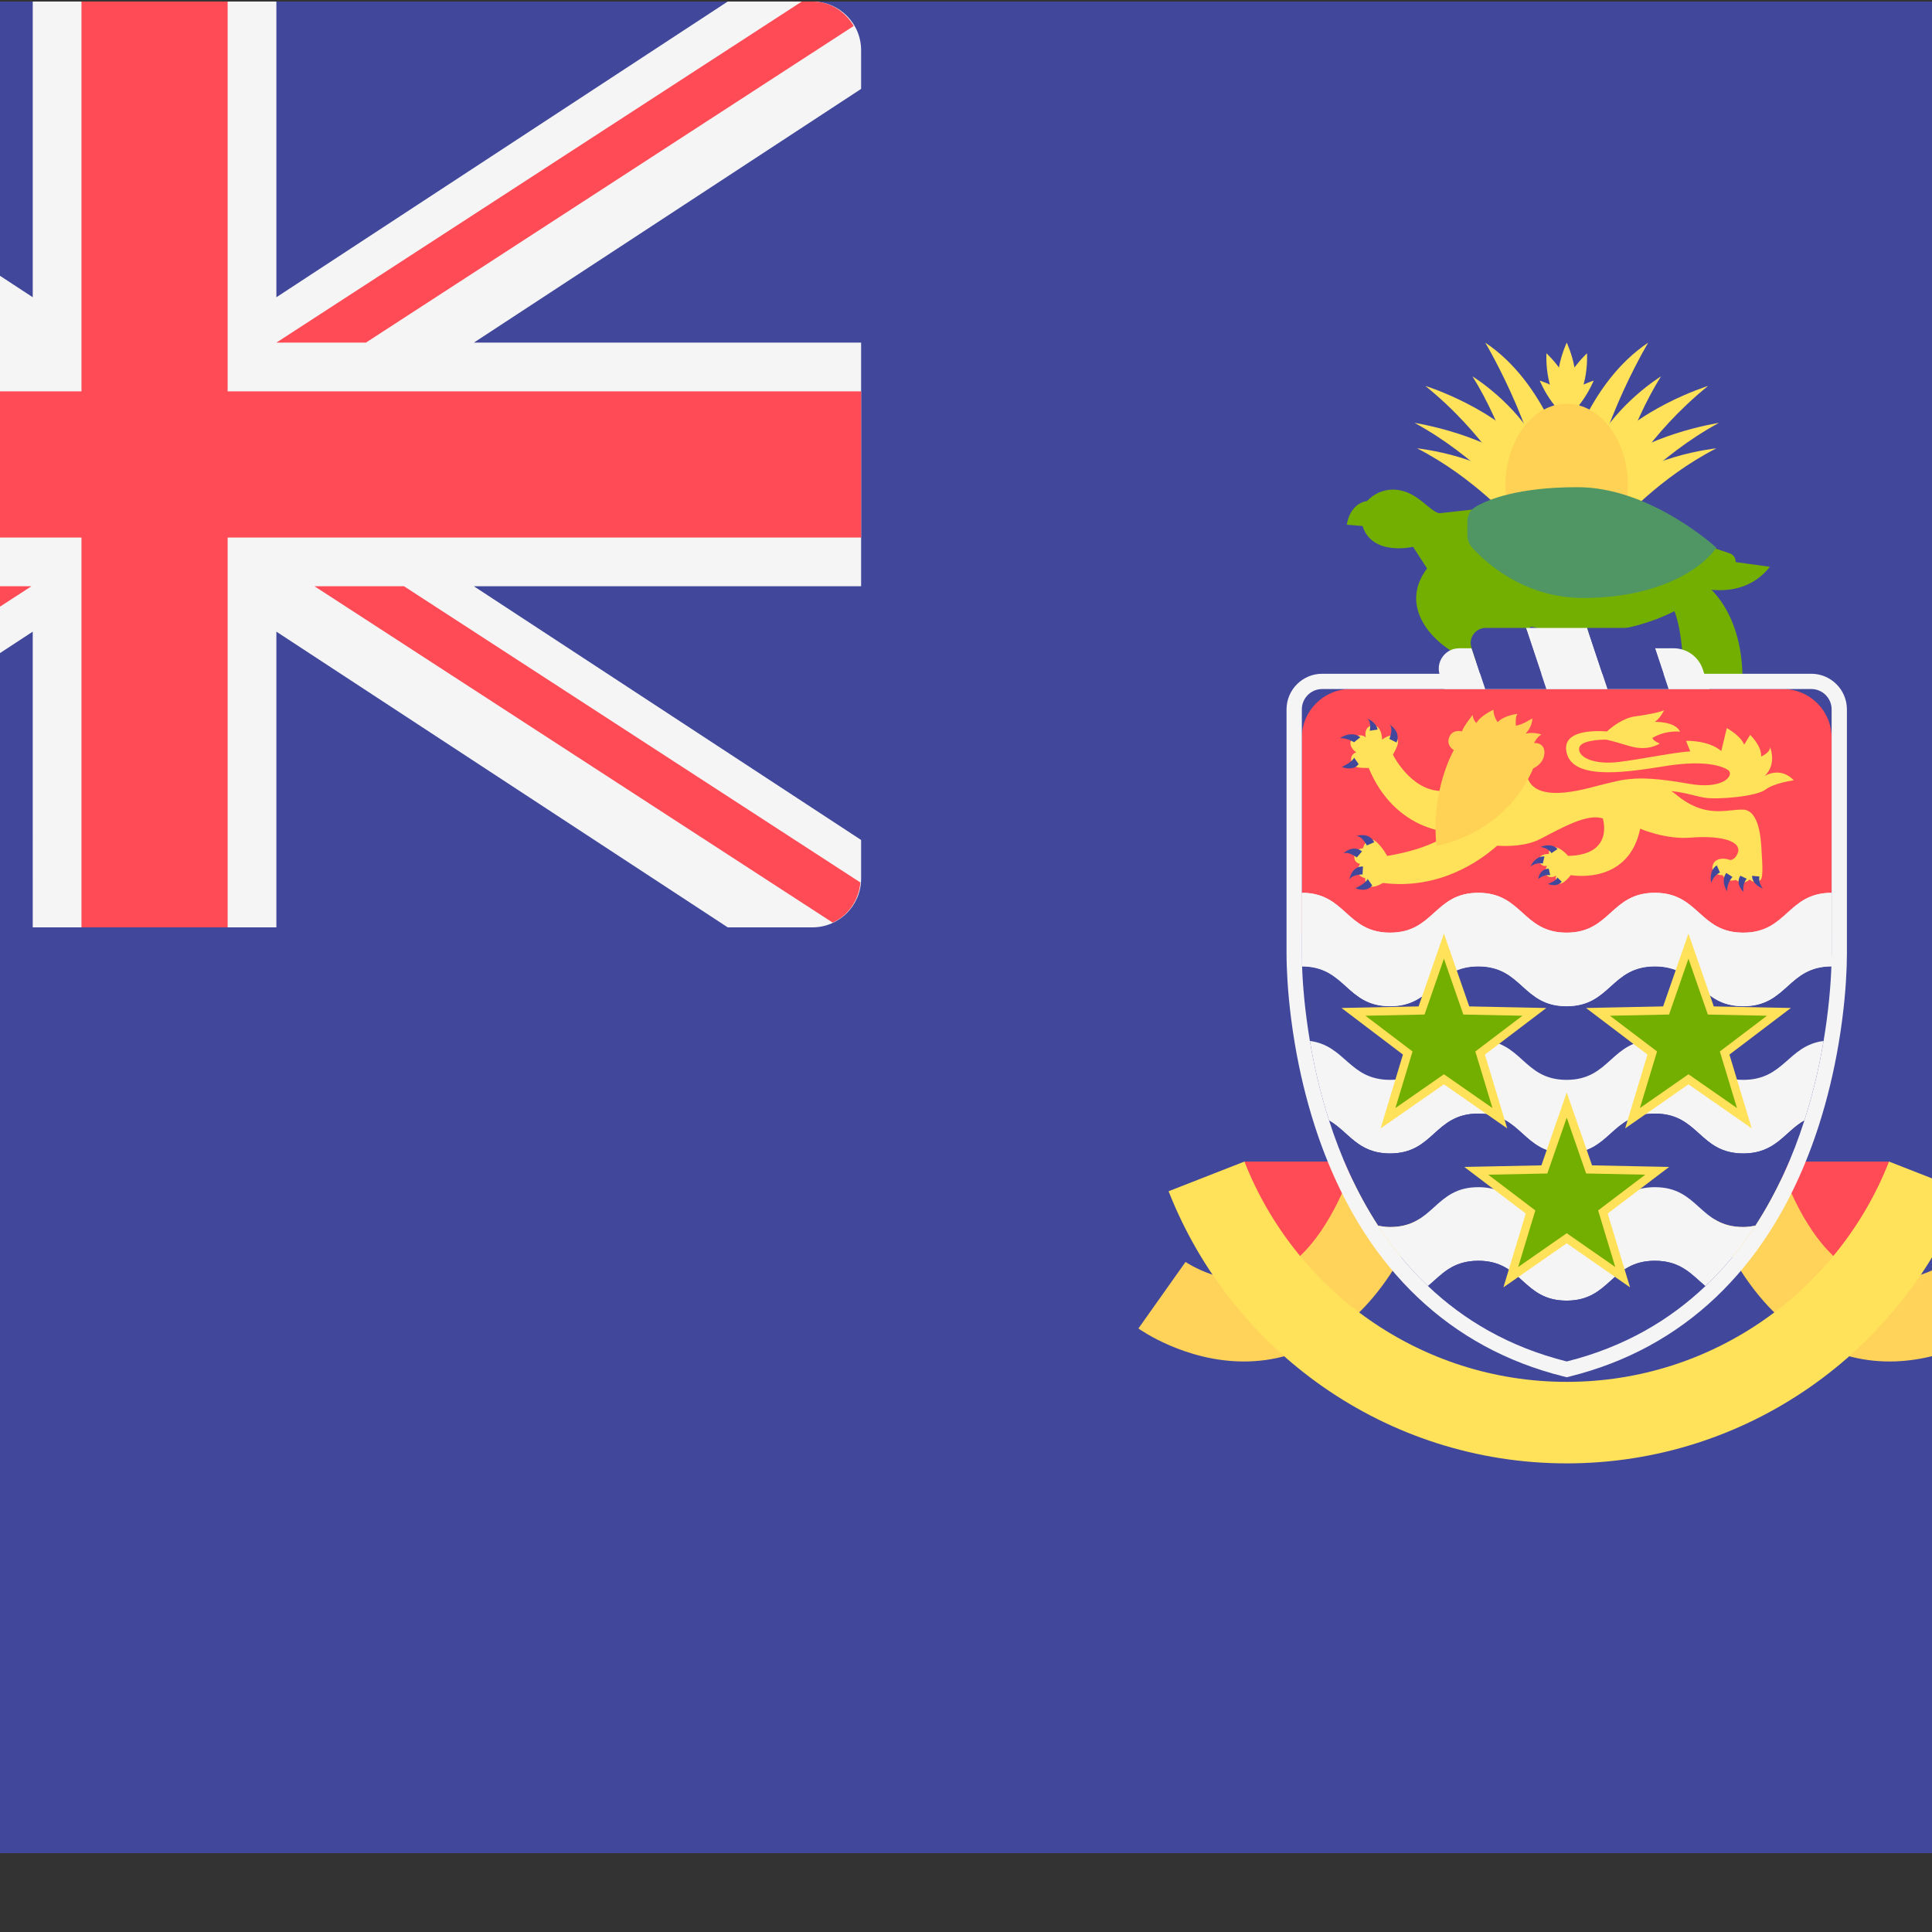 <?xml version="1.0" encoding="iso-8859-1"?>
<!-- Generator: Adobe Illustrator 19.0.0, SVG Export Plug-In . SVG Version: 6.00 Build 0)  -->
<svg xmlns="http://www.w3.org/2000/svg" xmlns:xlink="http://www.w3.org/1999/xlink" version="1.1" id="Layer_1" x="0px" y="0px" viewBox="100 88 350 350" style="enable-background:new 0 0 512.001 512.001;" xml:space="preserve">
<rect x="100" y="88" width="350" height="350" fill="#333333" stroke="none"/>
<path style="fill:#41479B;" d="M503.172,423.724H8.828c-4.875,0-8.828-3.953-8.828-8.828V97.104c0-4.875,3.953-8.828,8.828-8.828  h494.345c4.875,0,8.828,3.953,8.828,8.828v317.792C512,419.772,508.047,423.724,503.172,423.724z"/>
<path style="fill:#F5F5F5;" d="M247.172,88.276h-15.333l-81.77,53.573V88.276h-44.138v53.573l-81.77-53.573H8.828  C3.953,88.276,0,92.229,0,97.104v7.002l70.155,45.963H0v44.138h70.155L0,240.171v7.001C0,252.047,3.953,256,8.828,256h15.333  l81.77-53.573V256h44.138v-53.573L231.838,256h15.333c4.875,0,8.828-3.953,8.828-8.828v-7.002l-70.154-45.963h70.154v-44.138  h-70.155l70.155-45.963v-7.002C255.999,92.229,252.048,88.276,247.172,88.276z"/>
<g>
	<polygon style="fill:#FF4B55;" points="255.999,158.897 141.241,158.897 141.241,88.276 114.758,88.276 114.758,158.897 0,158.897    0,185.379 114.758,185.379 114.758,256 141.241,256 141.241,185.379 255.999,185.379  "/>
	<path style="fill:#FF4B55;" d="M97.103,150.069L4.207,89.768C1.735,91.333,0,93.961,0,97.104v0.458l80.889,52.507H97.103z"/>
	<path style="fill:#FF4B55;" d="M166.283,150.069l88.374-57.366c-1.536-2.599-4.246-4.427-7.485-4.427h-1.909l-95.194,61.793   H166.283z"/>
	<path style="fill:#FF4B55;" d="M89.474,194.207L1.269,251.463C2.79,254.125,5.542,256,8.828,256h1.665l95.195-61.793H89.474z"/>
	<path style="fill:#FF4B55;" d="M255.859,247.867l-82.666-53.659H156.98l93.873,60.934   C253.666,253.837,255.594,251.102,255.859,247.867z"/>
</g>
<g>
	<path style="fill:#FFE15A;" d="M383.827,172.219c0,0-3.691-14.766-14.766-22.149c0,0,11.074,18.457,11.074,33.224L383.827,172.219z   "/>
	<path style="fill:#FFE15A;" d="M366.753,156.183c0,0,7.73,4.729,11.882,12.459l-3.346,7.73   C375.291,176.372,372.522,165.413,366.753,156.183z"/>
	<path style="fill:#FFE15A;" d="M358.217,157.914c0,0,13.382,4.153,19.726,12.805l-3.807,5.768   C374.137,176.487,369.061,166.682,358.217,157.914z"/>
	<path style="fill:#FFE15A;" d="M356.256,164.605c0,0,14.074,2.191,20.419,8.883l-1.615,6.345   C375.06,179.832,367.331,170.603,356.256,164.605z"/>
	<path style="fill:#FFE15A;" d="M356.718,169.219c0,0,13.612,1.385,19.842,8.536c6.229,7.153-2.307,4.96-2.307,4.96   S367.1,174.526,356.718,169.219z"/>
	<path style="fill:#FFE15A;" d="M383.827,172.219c0,0,3.691-14.766,14.766-22.149c0,0-11.074,18.457-11.074,33.224L383.827,172.219z   "/>
	<path style="fill:#FFE15A;" d="M400.901,156.183c0,0-7.73,4.729-11.882,12.459l3.346,7.73   C392.364,176.372,395.133,165.413,400.901,156.183z"/>
	<path style="fill:#FFE15A;" d="M409.437,157.914c0,0-13.382,4.153-19.726,12.805l3.807,5.768   C393.517,176.487,398.593,166.682,409.437,157.914z"/>
	<path style="fill:#FFE15A;" d="M411.399,164.605c0,0-14.074,2.191-20.419,8.883l1.615,6.345   C392.595,179.832,400.324,170.603,411.399,164.605z"/>
	<path style="fill:#FFE15A;" d="M410.936,169.219c0,0-13.612,1.385-19.842,8.536c-6.229,7.153,2.307,4.96,2.307,4.96   S400.554,174.526,410.936,169.219z"/>
	<path style="fill:#FFE15A;" d="M383.827,150.069c0,0-3.691,7.767,0,11.651C387.519,157.837,383.827,150.069,383.827,150.069z"/>
	<path style="fill:#FFE15A;" d="M380.149,151.998c0,0-0.495,8.586,4.386,10.794C386.494,157.804,380.149,151.998,380.149,151.998z"/>
	<path style="fill:#FFE15A;" d="M387.505,151.998c0,0,0.495,8.586-4.386,10.794C381.16,157.804,387.505,151.998,387.505,151.998z"/>
	<path style="fill:#FFE15A;" d="M388.714,156.95c0,0-3.221,7.975-8.578,7.884C380.497,159.488,388.714,156.95,388.714,156.95z"/>
	<path style="fill:#FFE15A;" d="M378.94,156.95c0,0,3.221,7.975,8.578,7.884C387.157,159.488,378.94,156.95,378.94,156.95z"/>
</g>
<ellipse style="fill:#FFD255;" cx="383.82" cy="175.91" rx="11.08" ry="14.766"/>
<g>
	<path style="fill:#73AF00;" d="M358.525,190.984l-2.538-3.923c0,0-7.383,1.769-9.152-3.768l-2.846-0.231   c0,0,0.384-3.768,3.691-4.307c0,0,1.999-2.461,5.537-1.999c3.538,0.461,5.384,3.46,7.422,4.23c2.038,0.769,2.269,3.307,2.269,3.307   l15.535,15.919c0,0-4.46,5.692-8.46,7.537C365.983,209.593,351.295,200.597,358.525,190.984z"/>
	<path style="fill:#73AF00;" d="M408.976,193.906c0,0,6.461,4.384,6.691,16.497h-10.729c0,0,0.116-8.191-1.961-12.574   L408.976,193.906z"/>
	<path style="fill:#73AF00;" d="M407.592,194.368c0,0,8.075,2.654,13.036-3.691l-8.421-1.153L407.592,194.368z"/>
	<path style="fill:#73AF00;" d="M405.169,185.485l8.2,2.764c1.034,0.349,1.399,1.629,0.674,2.445   c-3.111,3.505-12.397,11.903-27.37,11.903c-19.496,0-24.533-12.267-24.764-13.189c-0.231-0.922-1.269-8.421-1.269-8.421   l8.306-0.922L405.169,185.485z"/>
</g>
<g>
	<polygon style="fill:#FF4B55;" points="325.439,298.429 346.912,298.429 335.837,319.88 324.763,305.113  "/>
	<polygon style="fill:#FF4B55;" points="442.215,298.429 420.743,298.429 431.817,319.88 442.891,305.113  "/>
</g>
<g>
	<path style="fill:#FFD25A;" d="M325.35,334.646c-10.593,0-18.699-5.685-19.117-5.981l8.536-12.052   c0.071,0.046,7.223,4.906,14.516,2.697c7.38-2.228,12.225-10.937,14.991-17.856l13.71,5.486   c-5.816,14.542-14.112,23.479-24.651,26.569C330.579,334.318,327.892,334.646,325.35,334.646z"/>
	<path style="fill:#FFD25A;" d="M442.304,334.646c10.593,0,18.699-5.685,19.117-5.981l-8.536-12.052   c-0.071,0.046-7.223,4.906-14.516,2.697c-7.38-2.228-12.225-10.937-14.991-17.856l-13.71,5.486   c5.816,14.542,14.112,23.479,24.651,26.569C437.075,334.318,439.763,334.646,442.304,334.646z"/>
</g>
<path style="fill:#FF4B55;" d="M431.817,257.123h-95.98v-35.47c0-4.875,3.953-8.828,8.828-8.828h78.325  c4.875,0,8.828,3.953,8.828,8.828v35.47H431.817z"/>
<g>
	<path style="fill:#FFE15A;" d="M362.024,238.666l-1.153-7.383c-5.422-0.231-8.536-6.575-8.536-6.575l-4.384,2.422   C352.564,238.205,362.024,238.666,362.024,238.666z"/>
	<path style="fill:#FFE15A;" d="M419.819,231.052c1.615-1.23,5.153-1.692,5.153-1.692c-2.538-2.615-5.306-0.769-5.306-0.769   c2.307-2.153,1-5.229,1-5.229c0,1-1.615,1.692-1.615,1.692c0.077-1.999-1.999-3.923-1.999-3.923l-1.077,1.769   c-0.692-1.692-3.153-2.999-3.153-2.999l-1,4.153c-2.307-1.999-6.383-1.846-6.383-1.846l0.769,1.923   c-2.461,0.076-9.152,1.461-13.075,1.922s-7.075-0.615-7.075-2.383c0-1.482,3.428-1.665,4.911-1.687   c1.049,0.234,2.368,0.612,4.222,1.169c3.46,1.038,5.487-0.466,5.487-0.466c-1.212-0.461-1.346-1-1.346-1   c2.595-1.5,5.03-1.13,5.03-1.13c-0.865-1.903-4.615-1.788-4.615-1.788c0.981-0.519,1.73-2.134,1.73-2.134   c-0.231,0.231-2.362,0.754-5.272,1.144c-2.19,0.295-4.247,1.96-5.097,2.73c-2.309-0.177-8.342-0.25-7.281,3.933   c1.308,5.153,11.69,3.307,18.073,2.307s9.69-0.153,11.074,0.692c1.385,0.846-0.589,3.712-7.075,2.538   c-5.605-1.014-8.692-1.043-10.387-0.865c-1.879,0.12-3.481,0.626-4.61,0.865c-2.538,0.538-12.306,3.999-14.151-1   c-1.846-5-10.844,8.152-10.844,8.152l0.703,0.836l-2.395-0.567c-3.23,4.326-12.92,5.653-12.92,5.653s-1.442-2.595-2.654-2.942   c-1.212-0.346-1.73,1.557-1.73,1.557s-1.442,0.057-1.557,1.385c-0.116,1.326,1.038,1.442,1.038,1.442s-1.385,2.019,0.922,2.595   c0,0-0.173,2.826,3.23,0.865c10.11,1.274,17.482-3.917,20.674-6.749c2.087,0.134,5.339,0.067,7.839-1.23   c3.999-2.077,8.613-4.692,11.305-3.691c0,0,2.154,6.614-6.306,6.767c0,0-1.251-1.582-2.51-1.582c-0.543,0-1.108,0.652-0.934,1.238   c0,0-1.476-0.087-1.737,0.782c-0.213,0.708,0.303,1.519,1.389,1.389c0,0-0.738,1.086,0,1.737s1.651,0,1.651,0   s-0.391,1.346,0.521,1.476c0.78,0.111,1.813-1.163,2.109-1.55c1.354,0.211,10.591,1.276,12.586-8.413c0,0,4.615,1.999,9.152,1.615   c4.537-0.384,8.999,0.308,8.614,2.538c-0.503,1.617-1.495,1.51-1.495,1.51c-1.086-0.435-2.91-0.391-3.17,1.173   c-0.26,1.564,1.867,1.607,1.867,1.607c0.608,1.433,2.345,0.825,2.345,0.825c1.519,1.086,2.519-0.087,2.519-0.087   c0.652,0.565,1.324,0.67,1.954,0.13c0.608-0.521,0.267-3.996,0.209-5.236c-0.096-2.063-0.385-7.459-3.384-7.537   c-2.999-0.077-6.845,1.692-12.151-2.769c-0.277-0.233-0.547-0.381-0.821-0.579c2.511,0.233,4.31,0.914,6.051,1.194   C411.206,232.898,418.205,232.283,419.819,231.052z"/>
	<path style="fill:#FFE15A;" d="M347.95,227.131c0,0-1.471,0.04-2.191-0.173c-1.235-0.364-1.385-2.307-0.057-2.654   c0,0-1.597-1.085-0.865-2.307c0.586-0.978,2.079-0.975,2.598-0.398c0,0-0.487-1.609,0.921-2.14c1.12-0.423,2.019,0.865,2.019,2.538   c0,0,1.674-1.362,2.538-0.461c0.602,0.628,0.429,1.453-0.577,3.172C351.308,226.462,347.95,227.131,347.95,227.131z"/>
</g>
<g>
	<path style="fill:#41479B;" d="M346.13,226.419c0,0-0.781,1.346-3.04,0.521c0,0,1.954-0.913,2.215-1.694L346.13,226.419z"/>
	<path style="fill:#41479B;" d="M345.305,222.466c0,0-1.216-0.781-2.562-0.738c0,0,1.997-1.476,3.691-0.173L345.305,222.466z"/>
	<path style="fill:#41479B;" d="M348.128,220.382c0,0,0.391-1.433-0.391-2.215c0,0,1.607,0.695,1.824,1.997L348.128,220.382z"/>
	<path style="fill:#41479B;" d="M351.689,221.858c0,0,0.781-1.737,0.087-2.562c0,0,2.084,1.216,1.216,3.214L351.689,221.858z"/>
	<path style="fill:#41479B;" d="M347.62,241.161c0,0-0.836-1.711-1.914-1.705c0,0,2.268-0.825,3.249,1.12L347.62,241.161z"/>
	<path style="fill:#41479B;" d="M345.792,243.34c0,0-1.491-1.186-2.462-0.716c0,0,1.693-1.72,3.414-0.386L345.792,243.34z"/>
	<path style="fill:#41479B;" d="M346.84,246.417c0,0-1.905-0.021-2.383,0.946c0,0,0.28-2.397,2.458-2.4L346.84,246.417z"/>
	<path style="fill:#41479B;" d="M348.581,248.395c0,0-0.781,1.346-3.04,0.521c0,0,1.954-0.913,2.215-1.694L348.581,248.395z"/>
	<path style="fill:#41479B;" d="M382.908,247.711c0,0-0.64,1.102-2.49,0.427c0,0,1.502-0.536,1.715-1.177L382.908,247.711z"/>
</g>
<path style="fill:#FFD255;" d="M363.371,223.9c0,0-4.154,7.075-3.155,17.304c0,0,12.247-1.788,17.554-14.016  c0,0,1.293-0.523,1.798-1.779c0.429-1.068,0.394-2.827-1.663-2.817c0,0,0.616-1.23,1.365-1.519c0,0-1.326-0.519-2.884-0.173  c0,0,1.212-1.212,1.212-2.769c0,0-1.846,1.212-2.999,1.326c0,0-0.116-1.903,0.346-2.134c0,0-2.422,0.231-3.634,1.5  c0,0-0.808-1.096-0.75-2.25c0,0-2.25,0.981-3.115,2.422c0,0-0.692-0.75-0.634-1.5c0,0-1.615,1.961-1.961,2.999  c0,0-1.522-0.418-2.191,0.808C362.175,222.188,362.286,223.161,363.371,223.9z"/>
<g>
	<path style="fill:#41479B;" d="M381.062,242.56c0,0-0.492-0.927-1.969-1.129c0,0,1.882-0.868,3.069,0.376L381.062,242.56z"/>
	<path style="fill:#41479B;" d="M411.594,246.078c0,0-1.079,0.341-1.585,1.867c0,0-0.553-2.167,1.001-3.182L411.594,246.078z"/>
	<path style="fill:#41479B;" d="M413.858,246.874c0,0-1.022,0.993-0.973,2.601c0,0-1.261-1.846-0.149-3.332L413.858,246.874z"/>
	<path style="fill:#41479B;" d="M418.744,246.787c0,0-0.309,1.052,0.625,2.174c0,0-1.933-0.615-1.97-2.298L418.744,246.787z"/>
	<path style="fill:#41479B;" d="M416.448,247.197c0,0-0.82,0.78-0.602,2.374c0,0-1.525-1.34-0.575-2.934L416.448,247.197z"/>
	<path style="fill:#41479B;" d="M379.488,244.457c0,0-0.988-0.354-2.216,0.49c0,0,0.807-1.909,2.522-1.788L379.488,244.457z"/>
	<path style="fill:#41479B;" d="M380.838,246.558c0,0-1.015-0.266-2.165,0.682c0,0,0.177-1.842,1.897-1.87L380.838,246.558z"/>
</g>
<path style="fill:#F5F5F5;" d="M431.817,263.073c-8.005,0-8.005,7.221-16.011,7.221c-8.005,0-8.005-7.221-16.011-7.221  c-8,0-8,7.221-16,7.221c-7.993,0-7.993-7.221-15.986-7.221s-7.992,7.221-15.983,7.221c-7.994,0-7.994-7.221-15.989-7.221v-13.332  c7.994,0,7.994,7.221,15.989,7.221c7.992,0,7.992-7.221,15.983-7.221c7.993,0,7.993,7.221,15.986,7.221c8,0,8-7.221,16-7.221  c8.006,0,8.006,7.221,16.011,7.221c8.006,0,8.006-7.221,16.011-7.221V263.073z"/>
<path style="fill:#41479B;" d="M415.806,270.294c-8.005,0-8.005-7.221-16.011-7.221c-8,0-8,7.221-16,7.221  c-7.993,0-7.993-7.221-15.986-7.221s-7.992,7.221-15.983,7.221c-7.978,0-8-7.186-15.944-7.217c0.11,3.192,0.477,7.93,1.412,13.497  c6.494,0.86,7.085,7.051,14.531,7.051c7.992,0,7.992-7.222,15.983-7.222c7.993,0,7.993,7.222,15.986,7.222c8,0,8-7.222,16-7.222  c8.005,0,8.005,7.222,16.011,7.222c7.457,0,8.05-6.193,14.553-7.051c0.936-5.567,1.302-10.305,1.412-13.497  C423.817,263.108,423.795,270.294,415.806,270.294z"/>
<path style="fill:#F5F5F5;" d="M415.806,283.626c-8.005,0-8.005-7.222-16.011-7.222c-8,0-8,7.222-16,7.222  c-7.993,0-7.993-7.222-15.986-7.222s-7.992,7.222-15.983,7.222c-7.446,0-8.038-6.191-14.531-7.051  c0.742,4.412,1.848,9.331,3.479,14.418c3.599,2.066,5.166,5.965,11.052,5.965c7.992,0,7.992-7.221,15.983-7.221  c7.993,0,7.993,7.221,15.986,7.221c8,0,8-7.221,16-7.221c8.005,0,8.005,7.221,16.011,7.221c5.899,0,7.465-3.907,11.076-5.971  c1.63-5.085,2.735-10.003,3.478-14.412C423.856,277.434,423.263,283.626,415.806,283.626z"/>
<path style="fill:#41479B;" d="M415.806,296.958c-8.005,0-8.005-7.221-16.011-7.221c-8,0-8,7.221-16,7.221  c-7.993,0-7.993-7.221-15.986-7.221s-7.992,7.221-15.983,7.221c-5.885,0-7.453-3.9-11.052-5.965  c2.031,6.338,4.884,12.911,8.866,19.041c0.671,0.138,1.363,0.256,2.186,0.256c7.992,0,7.992-7.222,15.983-7.222  c7.993,0,7.993,7.222,15.986,7.222c8,0,8-7.222,16-7.222c8.005,0,8.005,7.222,16.011,7.222c0.832,0,1.533-0.118,2.21-0.258  c3.982-6.132,6.835-12.706,8.866-19.044C423.272,293.05,421.705,296.958,415.806,296.958z"/>
<path style="fill:#F5F5F5;" d="M415.806,310.29c-8.005,0-8.005-7.222-16.011-7.222c-8,0-8,7.222-16,7.222  c-7.993,0-7.993-7.222-15.986-7.222s-7.992,7.222-15.983,7.222c-0.823,0-1.515-0.118-2.186-0.256  c2.53,3.895,5.526,7.599,9.054,10.951c2.444-2.065,4.386-4.585,9.116-4.585c7.993,0,7.993,7.221,15.986,7.221c8,0,8-7.221,16-7.221  c4.749,0,6.691,2.532,9.149,4.6c3.535-3.357,6.537-7.066,9.071-10.968C417.339,310.171,416.638,310.29,415.806,310.29z"/>
<path style="fill:#41479B;" d="M408.944,321c-2.457-2.068-4.399-4.6-9.149-4.6c-8,0-8,7.221-16,7.221  c-7.993,0-7.993-7.221-15.986-7.221c-4.73,0-6.671,2.52-9.116,4.585c6.43,6.11,14.628,11.034,25.133,13.661  C394.323,332.022,402.516,327.104,408.944,321z"/>
<g>
	<path style="fill:#F5F5F5;" d="M399.795,249.741c-8,0-8,7.221-16,7.221c-7.993,0-7.993-7.221-15.986-7.221   s-7.992,7.221-15.983,7.221c-7.994,0-7.994-7.221-15.989-7.221c0,4.555,0,8.511,0,11.074c0,0.625,0.014,1.395,0.044,2.262   c7.944,0.031,7.967,7.217,15.944,7.217c7.992,0,7.992-7.221,15.983-7.221c7.993,0,7.993,7.221,15.986,7.221c8,0,8-7.221,16-7.221   c8.006,0,8.006,7.221,16.011,7.221c7.989,0,8.011-7.186,15.967-7.217c0.03-0.868,0.044-1.638,0.044-2.262c0-2.563,0-6.52,0-11.074   c-8.006,0-8.006,7.221-16.011,7.221C407.801,256.962,407.801,249.741,399.795,249.741z"/>
	<path style="fill:#F5F5F5;" d="M428.126,212.825c2.039,0,3.691,1.653,3.691,3.691v33.224v7.383c0,1.399,0,2.678,0,3.691   c0,0.625-0.014,1.395-0.044,2.262c-0.11,3.192-0.477,7.93-1.412,13.497c-0.742,4.409-1.848,9.327-3.478,14.412   c-2.031,6.339-4.884,12.914-8.866,19.044c-2.535,3.903-5.537,7.613-9.071,10.968c-6.428,6.103-14.621,11.022-25.117,13.646   c-10.505-2.626-18.703-7.551-25.133-13.661c-3.528-3.352-6.524-7.055-9.054-10.951c-3.982-6.131-6.835-12.703-8.866-19.041   c-1.631-5.087-2.738-10.007-3.479-14.418c-0.936-5.567-1.302-10.305-1.412-13.497c-0.03-0.868-0.044-1.638-0.044-2.262   c0-1.013,0-2.293,0-3.691v-7.383v-33.224c0-2.039,1.653-3.691,3.691-3.691h88.596 M428.126,210.057h-88.597   c-3.562,0-6.461,2.898-6.461,6.461v33.224v7.383v3.691c0,0.651,0.014,1.453,0.046,2.358c0.105,3.013,0.441,7.863,1.449,13.86   c0.858,5.106,2.061,10.086,3.573,14.804c2.34,7.299,5.429,13.929,9.181,19.704c2.763,4.253,5.949,8.106,9.468,11.45   c7.342,6.977,16.214,11.801,26.369,14.34l0.672,0.168l0.671-0.168c10.147-2.537,19.013-7.357,26.353-14.325   c3.528-3.349,6.72-7.208,9.487-11.468c3.753-5.777,6.841-12.407,9.181-19.709c1.512-4.714,2.713-9.693,3.572-14.797   c1.009-5.997,1.345-10.848,1.449-13.86c0.031-0.905,0.046-1.707,0.046-2.358v-3.691v-7.383v-33.224   C434.586,212.955,431.688,210.057,428.126,210.057L428.126,210.057z"/>
</g>
<polygon style="fill:#73AF00;" points="383.827,312.322 373.697,319.37 377.271,307.557 367.438,300.103 379.774,299.852   383.827,288.194 387.88,299.852 400.216,300.103 390.384,307.557 393.958,319.37 "/>
<path style="fill:#FFE15A;" d="M383.827,290.473l3.517,10.115l10.708,0.218l-8.535,6.471l3.102,10.251l-8.791-6.118l-8.791,6.118  l3.102-10.251l-8.534-6.47l10.708-0.218L383.827,290.473 M383.827,285.918l-1.412,4.064l-3.175,9.133l-9.667,0.198l-4.301,0.087  l3.428,2.6l7.704,5.842l-2.799,9.255l-1.246,4.118l3.532-2.457l7.936-5.523l7.936,5.523l3.532,2.457l-1.246-4.118l-2.799-9.255  l7.704-5.842l3.428-2.6l-4.301-0.087l-9.667-0.198l-3.175-9.133L383.827,285.918L383.827,285.918z"/>
<polygon style="fill:#73AF00;" points="361.58,283.529 351.45,290.576 355.024,278.764 345.19,271.309 357.528,271.059   361.58,259.401 365.632,271.059 377.97,271.309 368.136,278.764 371.71,290.576 "/>
<path style="fill:#FFE15A;" d="M361.58,261.678l3.517,10.115l10.708,0.218l-8.534,6.47l3.102,10.251l-8.791-6.118l-8.791,6.118  l3.102-10.251l-8.534-6.47l10.708-0.218L361.58,261.678 M361.58,257.123l-1.412,4.064l-3.175,9.133l-9.667,0.198l-4.301,0.087  l3.428,2.6l7.704,5.842l-2.799,9.255l-1.246,4.118l3.532-2.457l7.936-5.523l7.936,5.523l3.532,2.457l-1.246-4.118l-2.799-9.255  l7.704-5.842l3.428-2.6l-4.301-0.087l-9.667-0.198l-3.175-9.133L361.58,257.123L361.58,257.123z"/>
<polygon style="fill:#73AF00;" points="405.878,283.529 395.749,290.576 399.322,278.764 389.489,271.309 401.825,271.059   405.878,259.401 409.931,271.059 422.268,271.309 412.435,278.764 416.008,290.576 "/>
<g>
	<path style="fill:#FFE15A;" d="M405.878,261.678l3.517,10.115l10.707,0.218l-8.534,6.47l3.102,10.251l-8.791-6.118l-8.791,6.118   l3.102-10.251l-8.534-6.47l10.708-0.218L405.878,261.678 M405.878,257.123l-1.412,4.064l-3.175,9.133l-9.667,0.198l-4.301,0.087   l3.428,2.6l7.704,5.842l-2.799,9.255l-1.246,4.118l3.532-2.457l7.936-5.523l7.936,5.523l3.532,2.457l-1.246-4.118l-2.799-9.255   l7.704-5.842l3.428-2.6l-4.301-0.087l-9.667-0.198l-3.175-9.133L405.878,257.123L405.878,257.123z"/>
	<path style="fill:#FFE15A;" d="M442.215,298.429c-9.161,23.326-31.85,39.908-58.388,39.908s-49.227-16.583-58.388-39.908   l-13.738,5.375c11.317,28.814,39.344,49.3,72.126,49.3s60.809-20.485,72.126-49.3L442.215,298.429z"/>
</g>
<g>
	<polygon style="fill:#F5F5F5;" points="391.21,212.825 380.136,212.825 376.444,201.751 387.519,201.751  "/>
	<path style="fill:#F5F5F5;" d="M409.668,212.825h-7.383l-2.461-7.383h3.37c2.397,0,4.524,1.534,5.282,3.807L409.668,212.825z"/>
	<path style="fill:#F5F5F5;" d="M369.061,212.825h-7.383l-0.842-2.525c-0.797-2.39,0.982-4.858,3.502-4.858h2.261L369.061,212.825z"/>
</g>
<g>
	<path style="fill:#41479B;" d="M402.284,212.825H391.21l-3.691-11.074h8.414c1.589,0,2.999,1.016,3.502,2.525L402.284,212.825z"/>
	<path style="fill:#41479B;" d="M380.136,212.825h-11.074l-2.494-7.48c-0.589-1.768,0.727-3.594,2.591-3.594h7.286L380.136,212.825z   "/>
</g>
<path style="fill:#509664;" d="M410.936,187.216c-2.884,4.153-10.959,9.113-24.11,9.113c-10.836,0-17.805-6.543-20.132-9.123  c-0.567-0.628-0.863-1.431-0.863-2.278v-2.518c0-1.084,0.562-2.07,1.498-2.614c2.344-1.364,7.762-3.54,18.458-3.54  C399.055,176.256,410.936,187.216,410.936,187.216z"/>
<g>
</g>
<g>
</g>
<g>
</g>
<g>
</g>
<g>
</g>
<g>
</g>
<g>
</g>
<g>
</g>
<g>
</g>
<g>
</g>
<g>
</g>
<g>
</g>
<g>
</g>
<g>
</g>
<g>
</g>
</svg>
